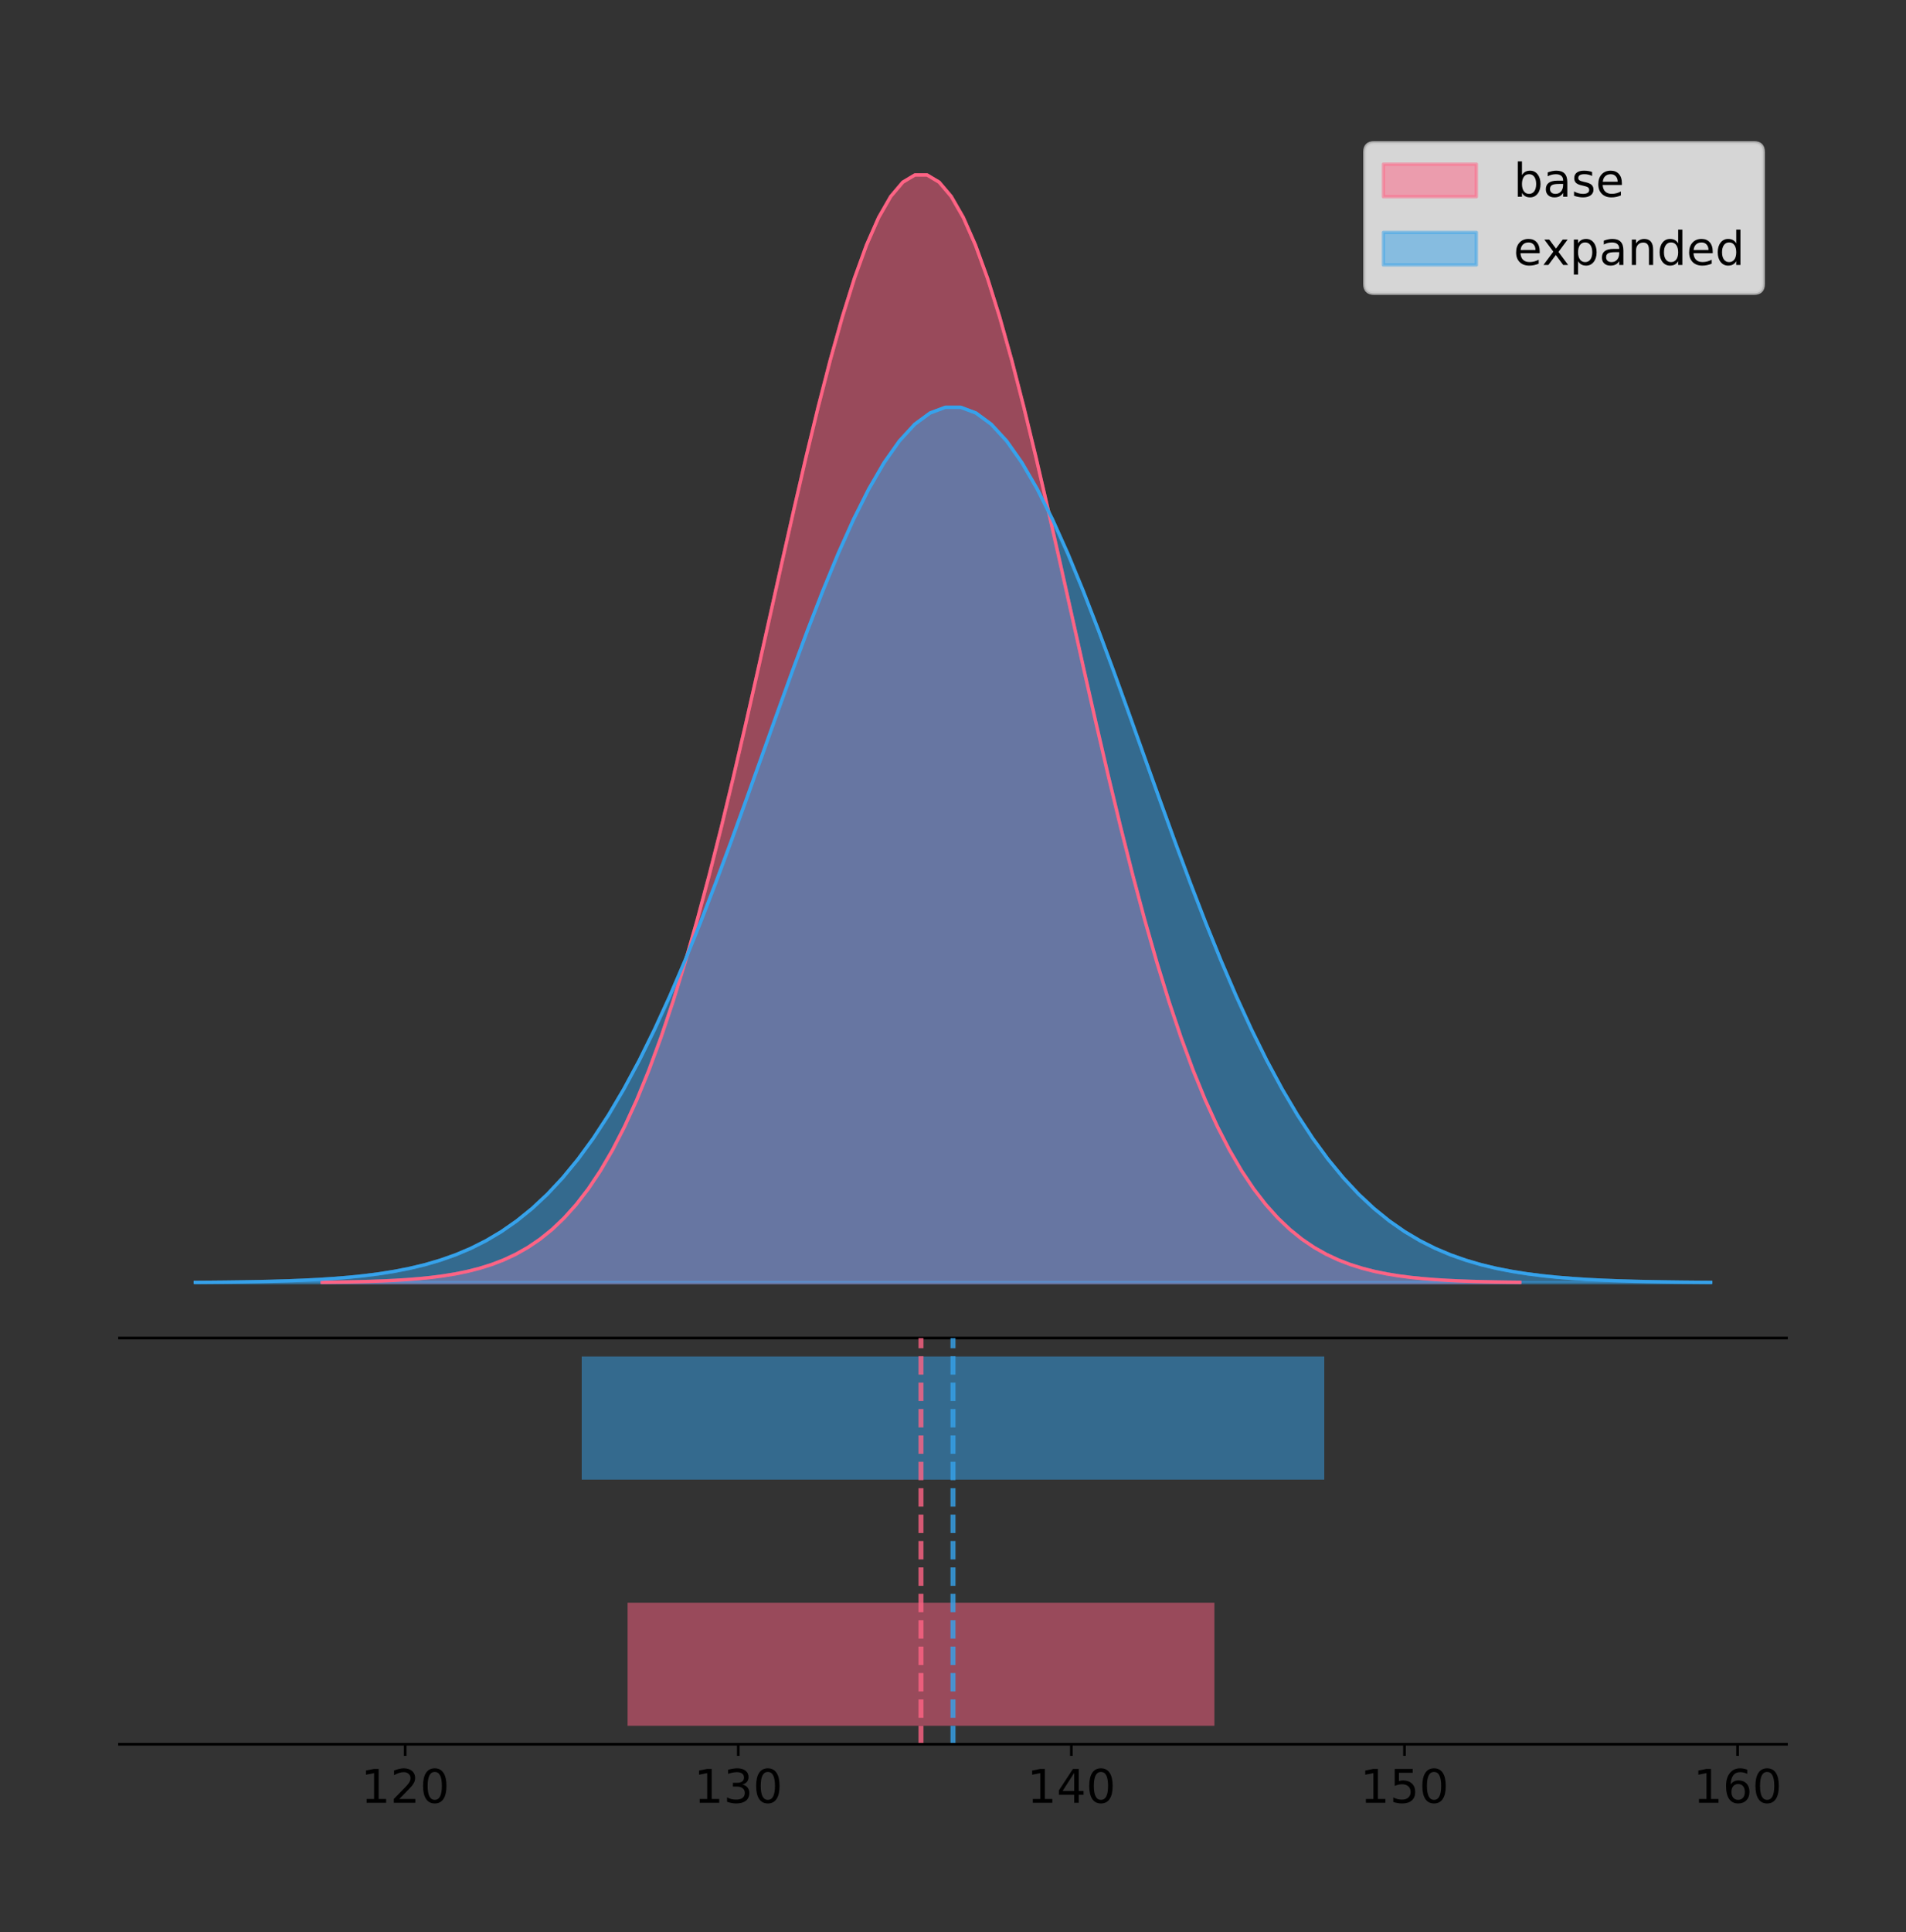 <?xml version="1.0" encoding="utf-8" standalone="no"?>
<!DOCTYPE svg PUBLIC "-//W3C//DTD SVG 1.1//EN"
  "http://www.w3.org/Graphics/SVG/1.1/DTD/svg11.dtd">
<!-- Created with matplotlib (https://matplotlib.org/) -->
<svg height="581.789pt" version="1.1" viewBox="0 0 574.2 581.789" width="574.2pt" xmlns="http://www.w3.org/2000/svg" xmlns:xlink="http://www.w3.org/1999/xlink">
 <rect x="0" y="0" width="574.2" height="581.789" fill="#333333" stroke="none"/>
 <defs>
  <style type="text/css">
*{stroke-linecap:butt;stroke-linejoin:round;}
  </style>
 </defs>
 <g id="figure_1">
  <g id="patch_1">
   <path d="M 0 581.789 
L 574.2 581.789 
L 574.2 0 
L 0 0 
z
" style="fill:none;"/>
  </g>
  <g id="axes_1">
   <g id="patch_2">
    <path d="M 36 402.93 
L 538.2 402.93 
L 538.2 36 
L 36 36 
z
" style="fill:none;"/>
   </g>
   <g id="PolyCollection_1">
    <defs>
     <path d="M 97.063 -195.538 
L 97.063 -195.65 
L 100.707 -195.692 
L 104.351 -195.749 
L 107.996 -195.825 
L 111.64 -195.925 
L 115.284 -196.058 
L 118.928 -196.23 
L 122.573 -196.455 
L 126.217 -196.744 
L 129.861 -197.115 
L 133.505 -197.585 
L 137.15 -198.179 
L 140.794 -198.923 
L 144.438 -199.848 
L 148.083 -200.99 
L 151.727 -202.39 
L 155.371 -204.093 
L 159.015 -206.151 
L 162.66 -208.617 
L 166.304 -211.552 
L 169.948 -215.017 
L 173.593 -219.078 
L 177.237 -223.801 
L 180.881 -229.25 
L 184.525 -235.488 
L 188.17 -242.572 
L 191.814 -250.552 
L 195.458 -259.468 
L 199.102 -269.344 
L 202.747 -280.192 
L 206.391 -292.002 
L 210.035 -304.744 
L 213.68 -318.365 
L 217.324 -332.786 
L 220.968 -347.901 
L 224.612 -363.58 
L 228.257 -379.667 
L 231.901 -395.98 
L 235.545 -412.318 
L 239.19 -428.462 
L 242.834 -444.18 
L 246.478 -459.23 
L 250.122 -473.372 
L 253.767 -486.366 
L 257.411 -497.987 
L 261.055 -508.025 
L 264.7 -516.294 
L 268.344 -522.64 
L 271.988 -526.94 
L 275.632 -529.111 
L 279.277 -529.111 
L 282.921 -526.94 
L 286.565 -522.64 
L 290.209 -516.294 
L 293.854 -508.025 
L 297.498 -497.987 
L 301.142 -486.366 
L 304.787 -473.372 
L 308.431 -459.23 
L 312.075 -444.18 
L 315.719 -428.462 
L 319.364 -412.318 
L 323.008 -395.98 
L 326.652 -379.667 
L 330.297 -363.58 
L 333.941 -347.901 
L 337.585 -332.786 
L 341.229 -318.365 
L 344.874 -304.744 
L 348.518 -292.002 
L 352.162 -280.192 
L 355.806 -269.344 
L 359.451 -259.468 
L 363.095 -250.552 
L 366.739 -242.572 
L 370.384 -235.488 
L 374.028 -229.25 
L 377.672 -223.801 
L 381.316 -219.078 
L 384.961 -215.017 
L 388.605 -211.552 
L 392.249 -208.617 
L 395.894 -206.151 
L 399.538 -204.093 
L 403.182 -202.39 
L 406.826 -200.99 
L 410.471 -199.848 
L 414.115 -198.923 
L 417.759 -198.179 
L 421.404 -197.585 
L 425.048 -197.115 
L 428.692 -196.744 
L 432.336 -196.455 
L 435.981 -196.23 
L 439.625 -196.058 
L 443.269 -195.925 
L 446.913 -195.825 
L 450.558 -195.749 
L 454.202 -195.692 
L 457.846 -195.65 
L 457.846 -195.538 
L 457.846 -195.538 
L 454.202 -195.538 
L 450.558 -195.538 
L 446.913 -195.538 
L 443.269 -195.538 
L 439.625 -195.538 
L 435.981 -195.538 
L 432.336 -195.538 
L 428.692 -195.538 
L 425.048 -195.538 
L 421.404 -195.538 
L 417.759 -195.538 
L 414.115 -195.538 
L 410.471 -195.538 
L 406.826 -195.538 
L 403.182 -195.538 
L 399.538 -195.538 
L 395.894 -195.538 
L 392.249 -195.538 
L 388.605 -195.538 
L 384.961 -195.538 
L 381.316 -195.538 
L 377.672 -195.538 
L 374.028 -195.538 
L 370.384 -195.538 
L 366.739 -195.538 
L 363.095 -195.538 
L 359.451 -195.538 
L 355.806 -195.538 
L 352.162 -195.538 
L 348.518 -195.538 
L 344.874 -195.538 
L 341.229 -195.538 
L 337.585 -195.538 
L 333.941 -195.538 
L 330.297 -195.538 
L 326.652 -195.538 
L 323.008 -195.538 
L 319.364 -195.538 
L 315.719 -195.538 
L 312.075 -195.538 
L 308.431 -195.538 
L 304.787 -195.538 
L 301.142 -195.538 
L 297.498 -195.538 
L 293.854 -195.538 
L 290.209 -195.538 
L 286.565 -195.538 
L 282.921 -195.538 
L 279.277 -195.538 
L 275.632 -195.538 
L 271.988 -195.538 
L 268.344 -195.538 
L 264.7 -195.538 
L 261.055 -195.538 
L 257.411 -195.538 
L 253.767 -195.538 
L 250.122 -195.538 
L 246.478 -195.538 
L 242.834 -195.538 
L 239.19 -195.538 
L 235.545 -195.538 
L 231.901 -195.538 
L 228.257 -195.538 
L 224.612 -195.538 
L 220.968 -195.538 
L 217.324 -195.538 
L 213.68 -195.538 
L 210.035 -195.538 
L 206.391 -195.538 
L 202.747 -195.538 
L 199.102 -195.538 
L 195.458 -195.538 
L 191.814 -195.538 
L 188.17 -195.538 
L 184.525 -195.538 
L 180.881 -195.538 
L 177.237 -195.538 
L 173.593 -195.538 
L 169.948 -195.538 
L 166.304 -195.538 
L 162.66 -195.538 
L 159.015 -195.538 
L 155.371 -195.538 
L 151.727 -195.538 
L 148.083 -195.538 
L 144.438 -195.538 
L 140.794 -195.538 
L 137.15 -195.538 
L 133.505 -195.538 
L 129.861 -195.538 
L 126.217 -195.538 
L 122.573 -195.538 
L 118.928 -195.538 
L 115.284 -195.538 
L 111.64 -195.538 
L 107.996 -195.538 
L 104.351 -195.538 
L 100.707 -195.538 
L 97.063 -195.538 
z
" id="m93bcdc0877" style="stroke:#ff6384;stroke-opacity:0.5;"/>
    </defs>
    <g clip-path="url(#pefa27dab04)">
     <use style="fill:#ff6384;fill-opacity:0.5;stroke:#ff6384;stroke-opacity:0.5;" x="0" xlink:href="#m93bcdc0877" y="581.789"/>
    </g>
   </g>
   <g id="PolyCollection_2">
    <defs>
     <path d="M 58.827 -195.538 
L 58.827 -195.627 
L 63.439 -195.66 
L 68.05 -195.705 
L 72.662 -195.765 
L 77.274 -195.844 
L 81.885 -195.949 
L 86.497 -196.085 
L 91.108 -196.263 
L 95.72 -196.491 
L 100.331 -196.784 
L 104.943 -197.156 
L 109.555 -197.625 
L 114.166 -198.213 
L 118.778 -198.944 
L 123.389 -199.846 
L 128.001 -200.953 
L 132.612 -202.299 
L 137.224 -203.925 
L 141.836 -205.874 
L 146.447 -208.193 
L 151.059 -210.931 
L 155.67 -214.14 
L 160.282 -217.872 
L 164.893 -222.179 
L 169.505 -227.108 
L 174.117 -232.707 
L 178.728 -239.013 
L 183.34 -246.058 
L 187.951 -253.863 
L 192.563 -262.436 
L 197.174 -271.768 
L 201.786 -281.838 
L 206.398 -292.602 
L 211.009 -303.998 
L 215.621 -315.943 
L 220.232 -328.333 
L 224.844 -341.045 
L 229.455 -353.937 
L 234.067 -366.848 
L 238.679 -379.606 
L 243.29 -392.026 
L 247.902 -403.92 
L 252.513 -415.095 
L 257.125 -425.364 
L 261.736 -434.547 
L 266.348 -442.48 
L 270.96 -449.015 
L 275.571 -454.029 
L 280.183 -457.427 
L 284.794 -459.143 
L 289.406 -459.143 
L 294.017 -457.427 
L 298.629 -454.029 
L 303.24 -449.015 
L 307.852 -442.48 
L 312.464 -434.547 
L 317.075 -425.364 
L 321.687 -415.095 
L 326.298 -403.92 
L 330.91 -392.026 
L 335.521 -379.606 
L 340.133 -366.848 
L 344.745 -353.937 
L 349.356 -341.045 
L 353.968 -328.333 
L 358.579 -315.943 
L 363.191 -303.998 
L 367.802 -292.602 
L 372.414 -281.838 
L 377.026 -271.768 
L 381.637 -262.436 
L 386.249 -253.863 
L 390.86 -246.058 
L 395.472 -239.013 
L 400.083 -232.707 
L 404.695 -227.108 
L 409.307 -222.179 
L 413.918 -217.872 
L 418.53 -214.14 
L 423.141 -210.931 
L 427.753 -208.193 
L 432.364 -205.874 
L 436.976 -203.925 
L 441.588 -202.299 
L 446.199 -200.953 
L 450.811 -199.846 
L 455.422 -198.944 
L 460.034 -198.213 
L 464.645 -197.625 
L 469.257 -197.156 
L 473.869 -196.784 
L 478.48 -196.491 
L 483.092 -196.263 
L 487.703 -196.085 
L 492.315 -195.949 
L 496.926 -195.844 
L 501.538 -195.765 
L 506.15 -195.705 
L 510.761 -195.66 
L 515.373 -195.627 
L 515.373 -195.538 
L 515.373 -195.538 
L 510.761 -195.538 
L 506.15 -195.538 
L 501.538 -195.538 
L 496.926 -195.538 
L 492.315 -195.538 
L 487.703 -195.538 
L 483.092 -195.538 
L 478.48 -195.538 
L 473.869 -195.538 
L 469.257 -195.538 
L 464.645 -195.538 
L 460.034 -195.538 
L 455.422 -195.538 
L 450.811 -195.538 
L 446.199 -195.538 
L 441.588 -195.538 
L 436.976 -195.538 
L 432.364 -195.538 
L 427.753 -195.538 
L 423.141 -195.538 
L 418.53 -195.538 
L 413.918 -195.538 
L 409.307 -195.538 
L 404.695 -195.538 
L 400.083 -195.538 
L 395.472 -195.538 
L 390.86 -195.538 
L 386.249 -195.538 
L 381.637 -195.538 
L 377.026 -195.538 
L 372.414 -195.538 
L 367.802 -195.538 
L 363.191 -195.538 
L 358.579 -195.538 
L 353.968 -195.538 
L 349.356 -195.538 
L 344.745 -195.538 
L 340.133 -195.538 
L 335.521 -195.538 
L 330.91 -195.538 
L 326.298 -195.538 
L 321.687 -195.538 
L 317.075 -195.538 
L 312.464 -195.538 
L 307.852 -195.538 
L 303.24 -195.538 
L 298.629 -195.538 
L 294.017 -195.538 
L 289.406 -195.538 
L 284.794 -195.538 
L 280.183 -195.538 
L 275.571 -195.538 
L 270.96 -195.538 
L 266.348 -195.538 
L 261.736 -195.538 
L 257.125 -195.538 
L 252.513 -195.538 
L 247.902 -195.538 
L 243.29 -195.538 
L 238.679 -195.538 
L 234.067 -195.538 
L 229.455 -195.538 
L 224.844 -195.538 
L 220.232 -195.538 
L 215.621 -195.538 
L 211.009 -195.538 
L 206.398 -195.538 
L 201.786 -195.538 
L 197.174 -195.538 
L 192.563 -195.538 
L 187.951 -195.538 
L 183.34 -195.538 
L 178.728 -195.538 
L 174.117 -195.538 
L 169.505 -195.538 
L 164.893 -195.538 
L 160.282 -195.538 
L 155.67 -195.538 
L 151.059 -195.538 
L 146.447 -195.538 
L 141.836 -195.538 
L 137.224 -195.538 
L 132.612 -195.538 
L 128.001 -195.538 
L 123.389 -195.538 
L 118.778 -195.538 
L 114.166 -195.538 
L 109.555 -195.538 
L 104.943 -195.538 
L 100.331 -195.538 
L 95.72 -195.538 
L 91.108 -195.538 
L 86.497 -195.538 
L 81.885 -195.538 
L 77.274 -195.538 
L 72.662 -195.538 
L 68.05 -195.538 
L 63.439 -195.538 
L 58.827 -195.538 
z
" id="mbf818e15af" style="stroke:#36a2eb;stroke-opacity:0.5;"/>
    </defs>
    <g clip-path="url(#pefa27dab04)">
     <use style="fill:#36a2eb;fill-opacity:0.5;stroke:#36a2eb;stroke-opacity:0.5;" x="0" xlink:href="#mbf818e15af" y="581.789"/>
    </g>
   </g>
   <g id="line2d_1">
    <path clip-path="url(#pefa27dab04)" d="M 97.063 386.139 
L 100.707 386.097 
L 104.351 386.04 
L 107.996 385.965 
L 111.64 385.864 
L 115.284 385.732 
L 118.928 385.559 
L 122.573 385.334 
L 126.217 385.045 
L 129.861 384.675 
L 133.505 384.204 
L 137.15 383.61 
L 140.794 382.867 
L 144.438 381.941 
L 148.083 380.799 
L 151.727 379.399 
L 155.371 377.696 
L 159.015 375.639 
L 162.66 373.172 
L 166.304 370.238 
L 169.948 366.772 
L 173.593 362.711 
L 177.237 357.989 
L 180.881 352.539 
L 184.525 346.301 
L 188.17 339.217 
L 191.814 331.237 
L 195.458 322.322 
L 199.102 312.445 
L 202.747 301.597 
L 206.391 289.787 
L 210.035 277.045 
L 213.68 263.424 
L 217.324 249.004 
L 220.968 233.888 
L 224.612 218.209 
L 228.257 202.123 
L 231.901 185.809 
L 235.545 169.471 
L 239.19 153.327 
L 242.834 137.61 
L 246.478 122.559 
L 250.122 108.418 
L 253.767 95.423 
L 257.411 83.803 
L 261.055 73.765 
L 264.7 65.495 
L 268.344 59.15 
L 271.988 54.85 
L 275.632 52.679 
L 279.277 52.679 
L 282.921 54.85 
L 286.565 59.15 
L 290.209 65.495 
L 293.854 73.765 
L 297.498 83.803 
L 301.142 95.423 
L 304.787 108.418 
L 308.431 122.559 
L 312.075 137.61 
L 315.719 153.327 
L 319.364 169.471 
L 323.008 185.809 
L 326.652 202.123 
L 330.297 218.209 
L 333.941 233.888 
L 337.585 249.004 
L 341.229 263.424 
L 344.874 277.045 
L 348.518 289.787 
L 352.162 301.597 
L 355.806 312.445 
L 359.451 322.322 
L 363.095 331.237 
L 366.739 339.217 
L 370.384 346.301 
L 374.028 352.539 
L 377.672 357.989 
L 381.316 362.711 
L 384.961 366.772 
L 388.605 370.238 
L 392.249 373.172 
L 395.894 375.639 
L 399.538 377.696 
L 403.182 379.399 
L 406.826 380.799 
L 410.471 381.941 
L 414.115 382.867 
L 417.759 383.61 
L 421.404 384.204 
L 425.048 384.675 
L 428.692 385.045 
L 432.336 385.334 
L 435.981 385.559 
L 439.625 385.732 
L 443.269 385.864 
L 446.913 385.965 
L 450.558 386.04 
L 454.202 386.097 
L 457.846 386.139 
" style="fill:none;stroke:#ff6384;stroke-linecap:square;"/>
   </g>
   <g id="line2d_2">
    <path clip-path="url(#pefa27dab04)" d="M 58.827 386.163 
L 63.439 386.129 
L 68.05 386.085 
L 72.662 386.025 
L 77.274 385.945 
L 81.885 385.841 
L 86.497 385.704 
L 91.108 385.527 
L 95.72 385.298 
L 100.331 385.005 
L 104.943 384.634 
L 109.555 384.164 
L 114.166 383.576 
L 118.778 382.845 
L 123.389 381.943 
L 128.001 380.837 
L 132.612 379.49 
L 137.224 377.865 
L 141.836 375.916 
L 146.447 373.597 
L 151.059 370.858 
L 155.67 367.649 
L 160.282 363.917 
L 164.893 359.611 
L 169.505 354.681 
L 174.117 349.083 
L 178.728 342.776 
L 183.34 335.731 
L 187.951 327.926 
L 192.563 319.354 
L 197.174 310.021 
L 201.786 299.951 
L 206.398 289.187 
L 211.009 277.792 
L 215.621 265.847 
L 220.232 253.456 
L 224.844 240.744 
L 229.455 227.853 
L 234.067 214.941 
L 238.679 202.184 
L 243.29 189.763 
L 247.902 177.869 
L 252.513 166.694 
L 257.125 156.425 
L 261.736 147.242 
L 266.348 139.31 
L 270.96 132.775 
L 275.571 127.76 
L 280.183 124.362 
L 284.794 122.647 
L 289.406 122.647 
L 294.017 124.362 
L 298.629 127.76 
L 303.24 132.775 
L 307.852 139.31 
L 312.464 147.242 
L 317.075 156.425 
L 321.687 166.694 
L 326.298 177.869 
L 330.91 189.763 
L 335.521 202.184 
L 340.133 214.941 
L 344.745 227.853 
L 349.356 240.744 
L 353.968 253.456 
L 358.579 265.847 
L 363.191 277.792 
L 367.802 289.187 
L 372.414 299.951 
L 377.026 310.021 
L 381.637 319.354 
L 386.249 327.926 
L 390.86 335.731 
L 395.472 342.776 
L 400.083 349.083 
L 404.695 354.681 
L 409.307 359.611 
L 413.918 363.917 
L 418.53 367.649 
L 423.141 370.858 
L 427.753 373.597 
L 432.364 375.916 
L 436.976 377.865 
L 441.588 379.49 
L 446.199 380.837 
L 450.811 381.943 
L 455.422 382.845 
L 460.034 383.576 
L 464.645 384.164 
L 469.257 384.634 
L 473.869 385.005 
L 478.48 385.298 
L 483.092 385.527 
L 487.703 385.704 
L 492.315 385.841 
L 496.926 385.945 
L 501.538 386.025 
L 506.15 386.085 
L 510.761 386.129 
L 515.373 386.163 
" style="fill:none;stroke:#36a2eb;stroke-linecap:square;"/>
   </g>
   <g id="patch_3">
    <path d="M 36 402.93 
L 538.2 402.93 
" style="fill:none;stroke:#000000;stroke-linecap:square;stroke-linejoin:miter;stroke-width:0.8;"/>
   </g>
   <g id="legend_1">
    <g id="patch_4">
     <path d="M 413.972 88.299 
L 528.4 88.299 
Q 531.2 88.299 531.2 85.499 
L 531.2 45.8 
Q 531.2 43 528.4 43 
L 413.972 43 
Q 411.172 43 411.172 45.8 
L 411.172 85.499 
Q 411.172 88.299 413.972 88.299 
z
" style="fill:#ffffff;opacity:0.8;stroke:#cccccc;stroke-linejoin:miter;"/>
    </g>
    <g id="patch_5">
     <path d="M 416.772 59.238 
L 444.772 59.238 
L 444.772 49.438 
L 416.772 49.438 
z
" style="fill:#ff6384;opacity:0.5;stroke:#ff6384;stroke-linejoin:miter;"/>
    </g>
    <g id="text_1">
     <!-- base -->
     <defs>
      <path d="M 48.688 27.297 
Q 48.688 37.203 44.609 42.844 
Q 40.531 48.484 33.406 48.484 
Q 26.266 48.484 22.188 42.844 
Q 18.109 37.203 18.109 27.297 
Q 18.109 17.391 22.188 11.75 
Q 26.266 6.109 33.406 6.109 
Q 40.531 6.109 44.609 11.75 
Q 48.688 17.391 48.688 27.297 
z
M 18.109 46.391 
Q 20.953 51.266 25.266 53.625 
Q 29.594 56 35.594 56 
Q 45.562 56 51.781 48.094 
Q 58.016 40.188 58.016 27.297 
Q 58.016 14.406 51.781 6.484 
Q 45.562 -1.422 35.594 -1.422 
Q 29.594 -1.422 25.266 0.953 
Q 20.953 3.328 18.109 8.203 
L 18.109 0 
L 9.078 0 
L 9.078 75.984 
L 18.109 75.984 
z
" id="DejaVuSans-98"/>
      <path d="M 34.281 27.484 
Q 23.391 27.484 19.188 25 
Q 14.984 22.516 14.984 16.5 
Q 14.984 11.719 18.141 8.906 
Q 21.297 6.109 26.703 6.109 
Q 34.188 6.109 38.703 11.406 
Q 43.219 16.703 43.219 25.484 
L 43.219 27.484 
z
M 52.203 31.203 
L 52.203 0 
L 43.219 0 
L 43.219 8.297 
Q 40.141 3.328 35.547 0.953 
Q 30.953 -1.422 24.312 -1.422 
Q 15.922 -1.422 10.953 3.297 
Q 6 8.016 6 15.922 
Q 6 25.141 12.172 29.828 
Q 18.359 34.516 30.609 34.516 
L 43.219 34.516 
L 43.219 35.406 
Q 43.219 41.609 39.141 45 
Q 35.062 48.391 27.688 48.391 
Q 23 48.391 18.547 47.266 
Q 14.109 46.141 10.016 43.891 
L 10.016 52.203 
Q 14.938 54.109 19.578 55.047 
Q 24.219 56 28.609 56 
Q 40.484 56 46.344 49.844 
Q 52.203 43.703 52.203 31.203 
z
" id="DejaVuSans-97"/>
      <path d="M 44.281 53.078 
L 44.281 44.578 
Q 40.484 46.531 36.375 47.5 
Q 32.281 48.484 27.875 48.484 
Q 21.188 48.484 17.844 46.438 
Q 14.5 44.391 14.5 40.281 
Q 14.5 37.156 16.891 35.375 
Q 19.281 33.594 26.516 31.984 
L 29.594 31.297 
Q 39.156 29.25 43.188 25.516 
Q 47.219 21.781 47.219 15.094 
Q 47.219 7.469 41.188 3.016 
Q 35.156 -1.422 24.609 -1.422 
Q 20.219 -1.422 15.453 -0.562 
Q 10.688 0.297 5.422 2 
L 5.422 11.281 
Q 10.406 8.688 15.234 7.391 
Q 20.062 6.109 24.812 6.109 
Q 31.156 6.109 34.562 8.281 
Q 37.984 10.453 37.984 14.406 
Q 37.984 18.062 35.516 20.016 
Q 33.062 21.969 24.703 23.781 
L 21.578 24.516 
Q 13.234 26.266 9.516 29.906 
Q 5.812 33.547 5.812 39.891 
Q 5.812 47.609 11.281 51.797 
Q 16.75 56 26.812 56 
Q 31.781 56 36.172 55.266 
Q 40.578 54.547 44.281 53.078 
z
" id="DejaVuSans-115"/>
      <path d="M 56.203 29.594 
L 56.203 25.203 
L 14.891 25.203 
Q 15.484 15.922 20.484 11.062 
Q 25.484 6.203 34.422 6.203 
Q 39.594 6.203 44.453 7.469 
Q 49.312 8.734 54.109 11.281 
L 54.109 2.781 
Q 49.266 0.734 44.188 -0.344 
Q 39.109 -1.422 33.891 -1.422 
Q 20.797 -1.422 13.156 6.188 
Q 5.516 13.812 5.516 26.812 
Q 5.516 40.234 12.766 48.109 
Q 20.016 56 32.328 56 
Q 43.359 56 49.781 48.891 
Q 56.203 41.797 56.203 29.594 
z
M 47.219 32.234 
Q 47.125 39.594 43.094 43.984 
Q 39.062 48.391 32.422 48.391 
Q 24.906 48.391 20.391 44.141 
Q 15.875 39.891 15.188 32.172 
z
" id="DejaVuSans-101"/>
     </defs>
     <g transform="translate(455.972 59.238)scale(0.14 -0.14)">
      <use xlink:href="#DejaVuSans-98"/>
      <use x="63.477" xlink:href="#DejaVuSans-97"/>
      <use x="124.756" xlink:href="#DejaVuSans-115"/>
      <use x="176.855" xlink:href="#DejaVuSans-101"/>
     </g>
    </g>
    <g id="patch_6">
     <path d="M 416.772 79.787 
L 444.772 79.787 
L 444.772 69.987 
L 416.772 69.987 
z
" style="fill:#36a2eb;opacity:0.5;stroke:#36a2eb;stroke-linejoin:miter;"/>
    </g>
    <g id="text_2">
     <!-- expanded -->
     <defs>
      <path d="M 54.891 54.688 
L 35.109 28.078 
L 55.906 0 
L 45.312 0 
L 29.391 21.484 
L 13.484 0 
L 2.875 0 
L 24.125 28.609 
L 4.688 54.688 
L 15.281 54.688 
L 29.781 35.203 
L 44.281 54.688 
z
" id="DejaVuSans-120"/>
      <path d="M 18.109 8.203 
L 18.109 -20.797 
L 9.078 -20.797 
L 9.078 54.688 
L 18.109 54.688 
L 18.109 46.391 
Q 20.953 51.266 25.266 53.625 
Q 29.594 56 35.594 56 
Q 45.562 56 51.781 48.094 
Q 58.016 40.188 58.016 27.297 
Q 58.016 14.406 51.781 6.484 
Q 45.562 -1.422 35.594 -1.422 
Q 29.594 -1.422 25.266 0.953 
Q 20.953 3.328 18.109 8.203 
z
M 48.688 27.297 
Q 48.688 37.203 44.609 42.844 
Q 40.531 48.484 33.406 48.484 
Q 26.266 48.484 22.188 42.844 
Q 18.109 37.203 18.109 27.297 
Q 18.109 17.391 22.188 11.75 
Q 26.266 6.109 33.406 6.109 
Q 40.531 6.109 44.609 11.75 
Q 48.688 17.391 48.688 27.297 
z
" id="DejaVuSans-112"/>
      <path d="M 54.891 33.016 
L 54.891 0 
L 45.906 0 
L 45.906 32.719 
Q 45.906 40.484 42.875 44.328 
Q 39.844 48.188 33.797 48.188 
Q 26.516 48.188 22.312 43.547 
Q 18.109 38.922 18.109 30.906 
L 18.109 0 
L 9.078 0 
L 9.078 54.688 
L 18.109 54.688 
L 18.109 46.188 
Q 21.344 51.125 25.703 53.562 
Q 30.078 56 35.797 56 
Q 45.219 56 50.047 50.172 
Q 54.891 44.344 54.891 33.016 
z
" id="DejaVuSans-110"/>
      <path d="M 45.406 46.391 
L 45.406 75.984 
L 54.391 75.984 
L 54.391 0 
L 45.406 0 
L 45.406 8.203 
Q 42.578 3.328 38.25 0.953 
Q 33.938 -1.422 27.875 -1.422 
Q 17.969 -1.422 11.734 6.484 
Q 5.516 14.406 5.516 27.297 
Q 5.516 40.188 11.734 48.094 
Q 17.969 56 27.875 56 
Q 33.938 56 38.25 53.625 
Q 42.578 51.266 45.406 46.391 
z
M 14.797 27.297 
Q 14.797 17.391 18.875 11.75 
Q 22.953 6.109 30.078 6.109 
Q 37.203 6.109 41.297 11.75 
Q 45.406 17.391 45.406 27.297 
Q 45.406 37.203 41.297 42.844 
Q 37.203 48.484 30.078 48.484 
Q 22.953 48.484 18.875 42.844 
Q 14.797 37.203 14.797 27.297 
z
" id="DejaVuSans-100"/>
     </defs>
     <g transform="translate(455.972 79.787)scale(0.14 -0.14)">
      <use xlink:href="#DejaVuSans-101"/>
      <use x="61.508" xlink:href="#DejaVuSans-120"/>
      <use x="120.688" xlink:href="#DejaVuSans-112"/>
      <use x="184.164" xlink:href="#DejaVuSans-97"/>
      <use x="245.443" xlink:href="#DejaVuSans-110"/>
      <use x="308.822" xlink:href="#DejaVuSans-100"/>
      <use x="372.299" xlink:href="#DejaVuSans-101"/>
      <use x="433.822" xlink:href="#DejaVuSans-100"/>
     </g>
    </g>
   </g>
  </g>
  <g id="axes_2">
   <g id="patch_7">
    <path d="M 36 525.24 
L 538.2 525.24 
L 538.2 402.93 
L 36 402.93 
z
" style="fill:none;"/>
   </g>
   <g id="patch_8">
    <path clip-path="url(#p8f4fe429f7)" d="M 189.063 519.68 
L 365.846 519.68 
L 365.846 482.617 
L 189.063 482.617 
z
" style="fill:#ff6384;opacity:0.5;"/>
   </g>
   <g id="patch_9">
    <path clip-path="url(#p8f4fe429f7)" d="M 175.246 445.553 
L 398.954 445.553 
L 398.954 408.49 
L 175.246 408.49 
z
" style="fill:#36a2eb;opacity:0.5;"/>
   </g>
   <g id="matplotlib.axis_1">
    <g id="xtick_1">
     <g id="line2d_3">
      <defs>
       <path d="M 0 0 
L 0 3.5 
" id="m21ca0a8126" style="stroke:#000000;stroke-width:0.8;"/>
      </defs>
      <g>
       <use style="stroke:#000000;stroke-width:0.8;" x="122.069" xlink:href="#m21ca0a8126" y="525.24"/>
      </g>
     </g>
     <g id="text_3">
      <!-- 120 -->
      <defs>
       <path d="M 12.406 8.297 
L 28.516 8.297 
L 28.516 63.922 
L 10.984 60.406 
L 10.984 69.391 
L 28.422 72.906 
L 38.281 72.906 
L 38.281 8.297 
L 54.391 8.297 
L 54.391 0 
L 12.406 0 
z
" id="DejaVuSans-49"/>
       <path d="M 19.188 8.297 
L 53.609 8.297 
L 53.609 0 
L 7.328 0 
L 7.328 8.297 
Q 12.938 14.109 22.625 23.891 
Q 32.328 33.688 34.812 36.531 
Q 39.547 41.844 41.422 45.531 
Q 43.312 49.219 43.312 52.781 
Q 43.312 58.594 39.234 62.25 
Q 35.156 65.922 28.609 65.922 
Q 23.969 65.922 18.812 64.312 
Q 13.672 62.703 7.812 59.422 
L 7.812 69.391 
Q 13.766 71.781 18.938 73 
Q 24.125 74.219 28.422 74.219 
Q 39.75 74.219 46.484 68.547 
Q 53.219 62.891 53.219 53.422 
Q 53.219 48.922 51.531 44.891 
Q 49.859 40.875 45.406 35.406 
Q 44.188 33.984 37.641 27.219 
Q 31.109 20.453 19.188 8.297 
z
" id="DejaVuSans-50"/>
       <path d="M 31.781 66.406 
Q 24.172 66.406 20.328 58.906 
Q 16.5 51.422 16.5 36.375 
Q 16.5 21.391 20.328 13.891 
Q 24.172 6.391 31.781 6.391 
Q 39.453 6.391 43.281 13.891 
Q 47.125 21.391 47.125 36.375 
Q 47.125 51.422 43.281 58.906 
Q 39.453 66.406 31.781 66.406 
z
M 31.781 74.219 
Q 44.047 74.219 50.516 64.516 
Q 56.984 54.828 56.984 36.375 
Q 56.984 17.969 50.516 8.266 
Q 44.047 -1.422 31.781 -1.422 
Q 19.531 -1.422 13.062 8.266 
Q 6.594 17.969 6.594 36.375 
Q 6.594 54.828 13.062 64.516 
Q 19.531 74.219 31.781 74.219 
z
" id="DejaVuSans-48"/>
      </defs>
      <g transform="translate(108.707 542.878)scale(0.14 -0.14)">
       <use xlink:href="#DejaVuSans-49"/>
       <use x="63.623" xlink:href="#DejaVuSans-50"/>
       <use x="127.246" xlink:href="#DejaVuSans-48"/>
      </g>
     </g>
    </g>
    <g id="xtick_2">
     <g id="line2d_4">
      <g>
       <use style="stroke:#000000;stroke-width:0.8;" x="222.417" xlink:href="#m21ca0a8126" y="525.24"/>
      </g>
     </g>
     <g id="text_4">
      <!-- 130 -->
      <defs>
       <path d="M 40.578 39.312 
Q 47.656 37.797 51.625 33 
Q 55.609 28.219 55.609 21.188 
Q 55.609 10.406 48.188 4.484 
Q 40.766 -1.422 27.094 -1.422 
Q 22.516 -1.422 17.656 -0.516 
Q 12.797 0.391 7.625 2.203 
L 7.625 11.719 
Q 11.719 9.328 16.594 8.109 
Q 21.484 6.891 26.812 6.891 
Q 36.078 6.891 40.938 10.547 
Q 45.797 14.203 45.797 21.188 
Q 45.797 27.641 41.281 31.266 
Q 36.766 34.906 28.719 34.906 
L 20.219 34.906 
L 20.219 43.016 
L 29.109 43.016 
Q 36.375 43.016 40.234 45.922 
Q 44.094 48.828 44.094 54.297 
Q 44.094 59.906 40.109 62.906 
Q 36.141 65.922 28.719 65.922 
Q 24.656 65.922 20.016 65.031 
Q 15.375 64.156 9.812 62.312 
L 9.812 71.094 
Q 15.438 72.656 20.344 73.438 
Q 25.25 74.219 29.594 74.219 
Q 40.828 74.219 47.359 69.109 
Q 53.906 64.016 53.906 55.328 
Q 53.906 49.266 50.438 45.094 
Q 46.969 40.922 40.578 39.312 
z
" id="DejaVuSans-51"/>
      </defs>
      <g transform="translate(209.056 542.878)scale(0.14 -0.14)">
       <use xlink:href="#DejaVuSans-49"/>
       <use x="63.623" xlink:href="#DejaVuSans-51"/>
       <use x="127.246" xlink:href="#DejaVuSans-48"/>
      </g>
     </g>
    </g>
    <g id="xtick_3">
     <g id="line2d_5">
      <g>
       <use style="stroke:#000000;stroke-width:0.8;" x="322.766" xlink:href="#m21ca0a8126" y="525.24"/>
      </g>
     </g>
     <g id="text_5">
      <!-- 140 -->
      <defs>
       <path d="M 37.797 64.312 
L 12.891 25.391 
L 37.797 25.391 
z
M 35.203 72.906 
L 47.609 72.906 
L 47.609 25.391 
L 58.016 25.391 
L 58.016 17.188 
L 47.609 17.188 
L 47.609 0 
L 37.797 0 
L 37.797 17.188 
L 4.891 17.188 
L 4.891 26.703 
z
" id="DejaVuSans-52"/>
      </defs>
      <g transform="translate(309.405 542.878)scale(0.14 -0.14)">
       <use xlink:href="#DejaVuSans-49"/>
       <use x="63.623" xlink:href="#DejaVuSans-52"/>
       <use x="127.246" xlink:href="#DejaVuSans-48"/>
      </g>
     </g>
    </g>
    <g id="xtick_4">
     <g id="line2d_6">
      <g>
       <use style="stroke:#000000;stroke-width:0.8;" x="423.114" xlink:href="#m21ca0a8126" y="525.24"/>
      </g>
     </g>
     <g id="text_6">
      <!-- 150 -->
      <defs>
       <path d="M 10.797 72.906 
L 49.516 72.906 
L 49.516 64.594 
L 19.828 64.594 
L 19.828 46.734 
Q 21.969 47.469 24.109 47.828 
Q 26.266 48.188 28.422 48.188 
Q 40.625 48.188 47.75 41.5 
Q 54.891 34.812 54.891 23.391 
Q 54.891 11.625 47.562 5.094 
Q 40.234 -1.422 26.906 -1.422 
Q 22.312 -1.422 17.547 -0.641 
Q 12.797 0.141 7.719 1.703 
L 7.719 11.625 
Q 12.109 9.234 16.797 8.062 
Q 21.484 6.891 26.703 6.891 
Q 35.156 6.891 40.078 11.328 
Q 45.016 15.766 45.016 23.391 
Q 45.016 31 40.078 35.438 
Q 35.156 39.891 26.703 39.891 
Q 22.75 39.891 18.812 39.016 
Q 14.891 38.141 10.797 36.281 
z
" id="DejaVuSans-53"/>
      </defs>
      <g transform="translate(409.753 542.878)scale(0.14 -0.14)">
       <use xlink:href="#DejaVuSans-49"/>
       <use x="63.623" xlink:href="#DejaVuSans-53"/>
       <use x="127.246" xlink:href="#DejaVuSans-48"/>
      </g>
     </g>
    </g>
    <g id="xtick_5">
     <g id="line2d_7">
      <g>
       <use style="stroke:#000000;stroke-width:0.8;" x="523.463" xlink:href="#m21ca0a8126" y="525.24"/>
      </g>
     </g>
     <g id="text_7">
      <!-- 160 -->
      <defs>
       <path d="M 33.016 40.375 
Q 26.375 40.375 22.484 35.828 
Q 18.609 31.297 18.609 23.391 
Q 18.609 15.531 22.484 10.953 
Q 26.375 6.391 33.016 6.391 
Q 39.656 6.391 43.531 10.953 
Q 47.406 15.531 47.406 23.391 
Q 47.406 31.297 43.531 35.828 
Q 39.656 40.375 33.016 40.375 
z
M 52.594 71.297 
L 52.594 62.312 
Q 48.875 64.062 45.094 64.984 
Q 41.312 65.922 37.594 65.922 
Q 27.828 65.922 22.672 59.328 
Q 17.531 52.734 16.797 39.406 
Q 19.672 43.656 24.016 45.922 
Q 28.375 48.188 33.594 48.188 
Q 44.578 48.188 50.953 41.516 
Q 57.328 34.859 57.328 23.391 
Q 57.328 12.156 50.688 5.359 
Q 44.047 -1.422 33.016 -1.422 
Q 20.359 -1.422 13.672 8.266 
Q 6.984 17.969 6.984 36.375 
Q 6.984 53.656 15.188 63.938 
Q 23.391 74.219 37.203 74.219 
Q 40.922 74.219 44.703 73.484 
Q 48.484 72.75 52.594 71.297 
z
" id="DejaVuSans-54"/>
      </defs>
      <g transform="translate(510.102 542.878)scale(0.14 -0.14)">
       <use xlink:href="#DejaVuSans-49"/>
       <use x="63.623" xlink:href="#DejaVuSans-54"/>
       <use x="127.246" xlink:href="#DejaVuSans-48"/>
      </g>
     </g>
    </g>
   </g>
   <g id="line2d_8">
    <path clip-path="url(#p8f4fe429f7)" d="M 277.454 525.24 
L 277.454 402.93 
" style="fill:none;stroke:#ff6384;stroke-dasharray:5.55,2.4;stroke-dashoffset:0;stroke-opacity:0.8;stroke-width:1.5;"/>
   </g>
   <g id="line2d_9">
    <path clip-path="url(#p8f4fe429f7)" d="M 287.1 525.24 
L 287.1 402.93 
" style="fill:none;stroke:#36a2eb;stroke-dasharray:5.55,2.4;stroke-dashoffset:0;stroke-opacity:0.8;stroke-width:1.5;"/>
   </g>
   <g id="patch_10">
    <path d="M 36 525.24 
L 538.2 525.24 
" style="fill:none;stroke:#000000;stroke-linecap:square;stroke-linejoin:miter;stroke-width:0.8;"/>
   </g>
  </g>
 </g>
 <defs>
  <clipPath id="pefa27dab04">
   <rect height="366.93" width="502.2" x="36" y="36"/>
  </clipPath>
  <clipPath id="p8f4fe429f7">
   <rect height="122.31" width="502.2" x="36" y="402.93"/>
  </clipPath>
 </defs>
</svg>
